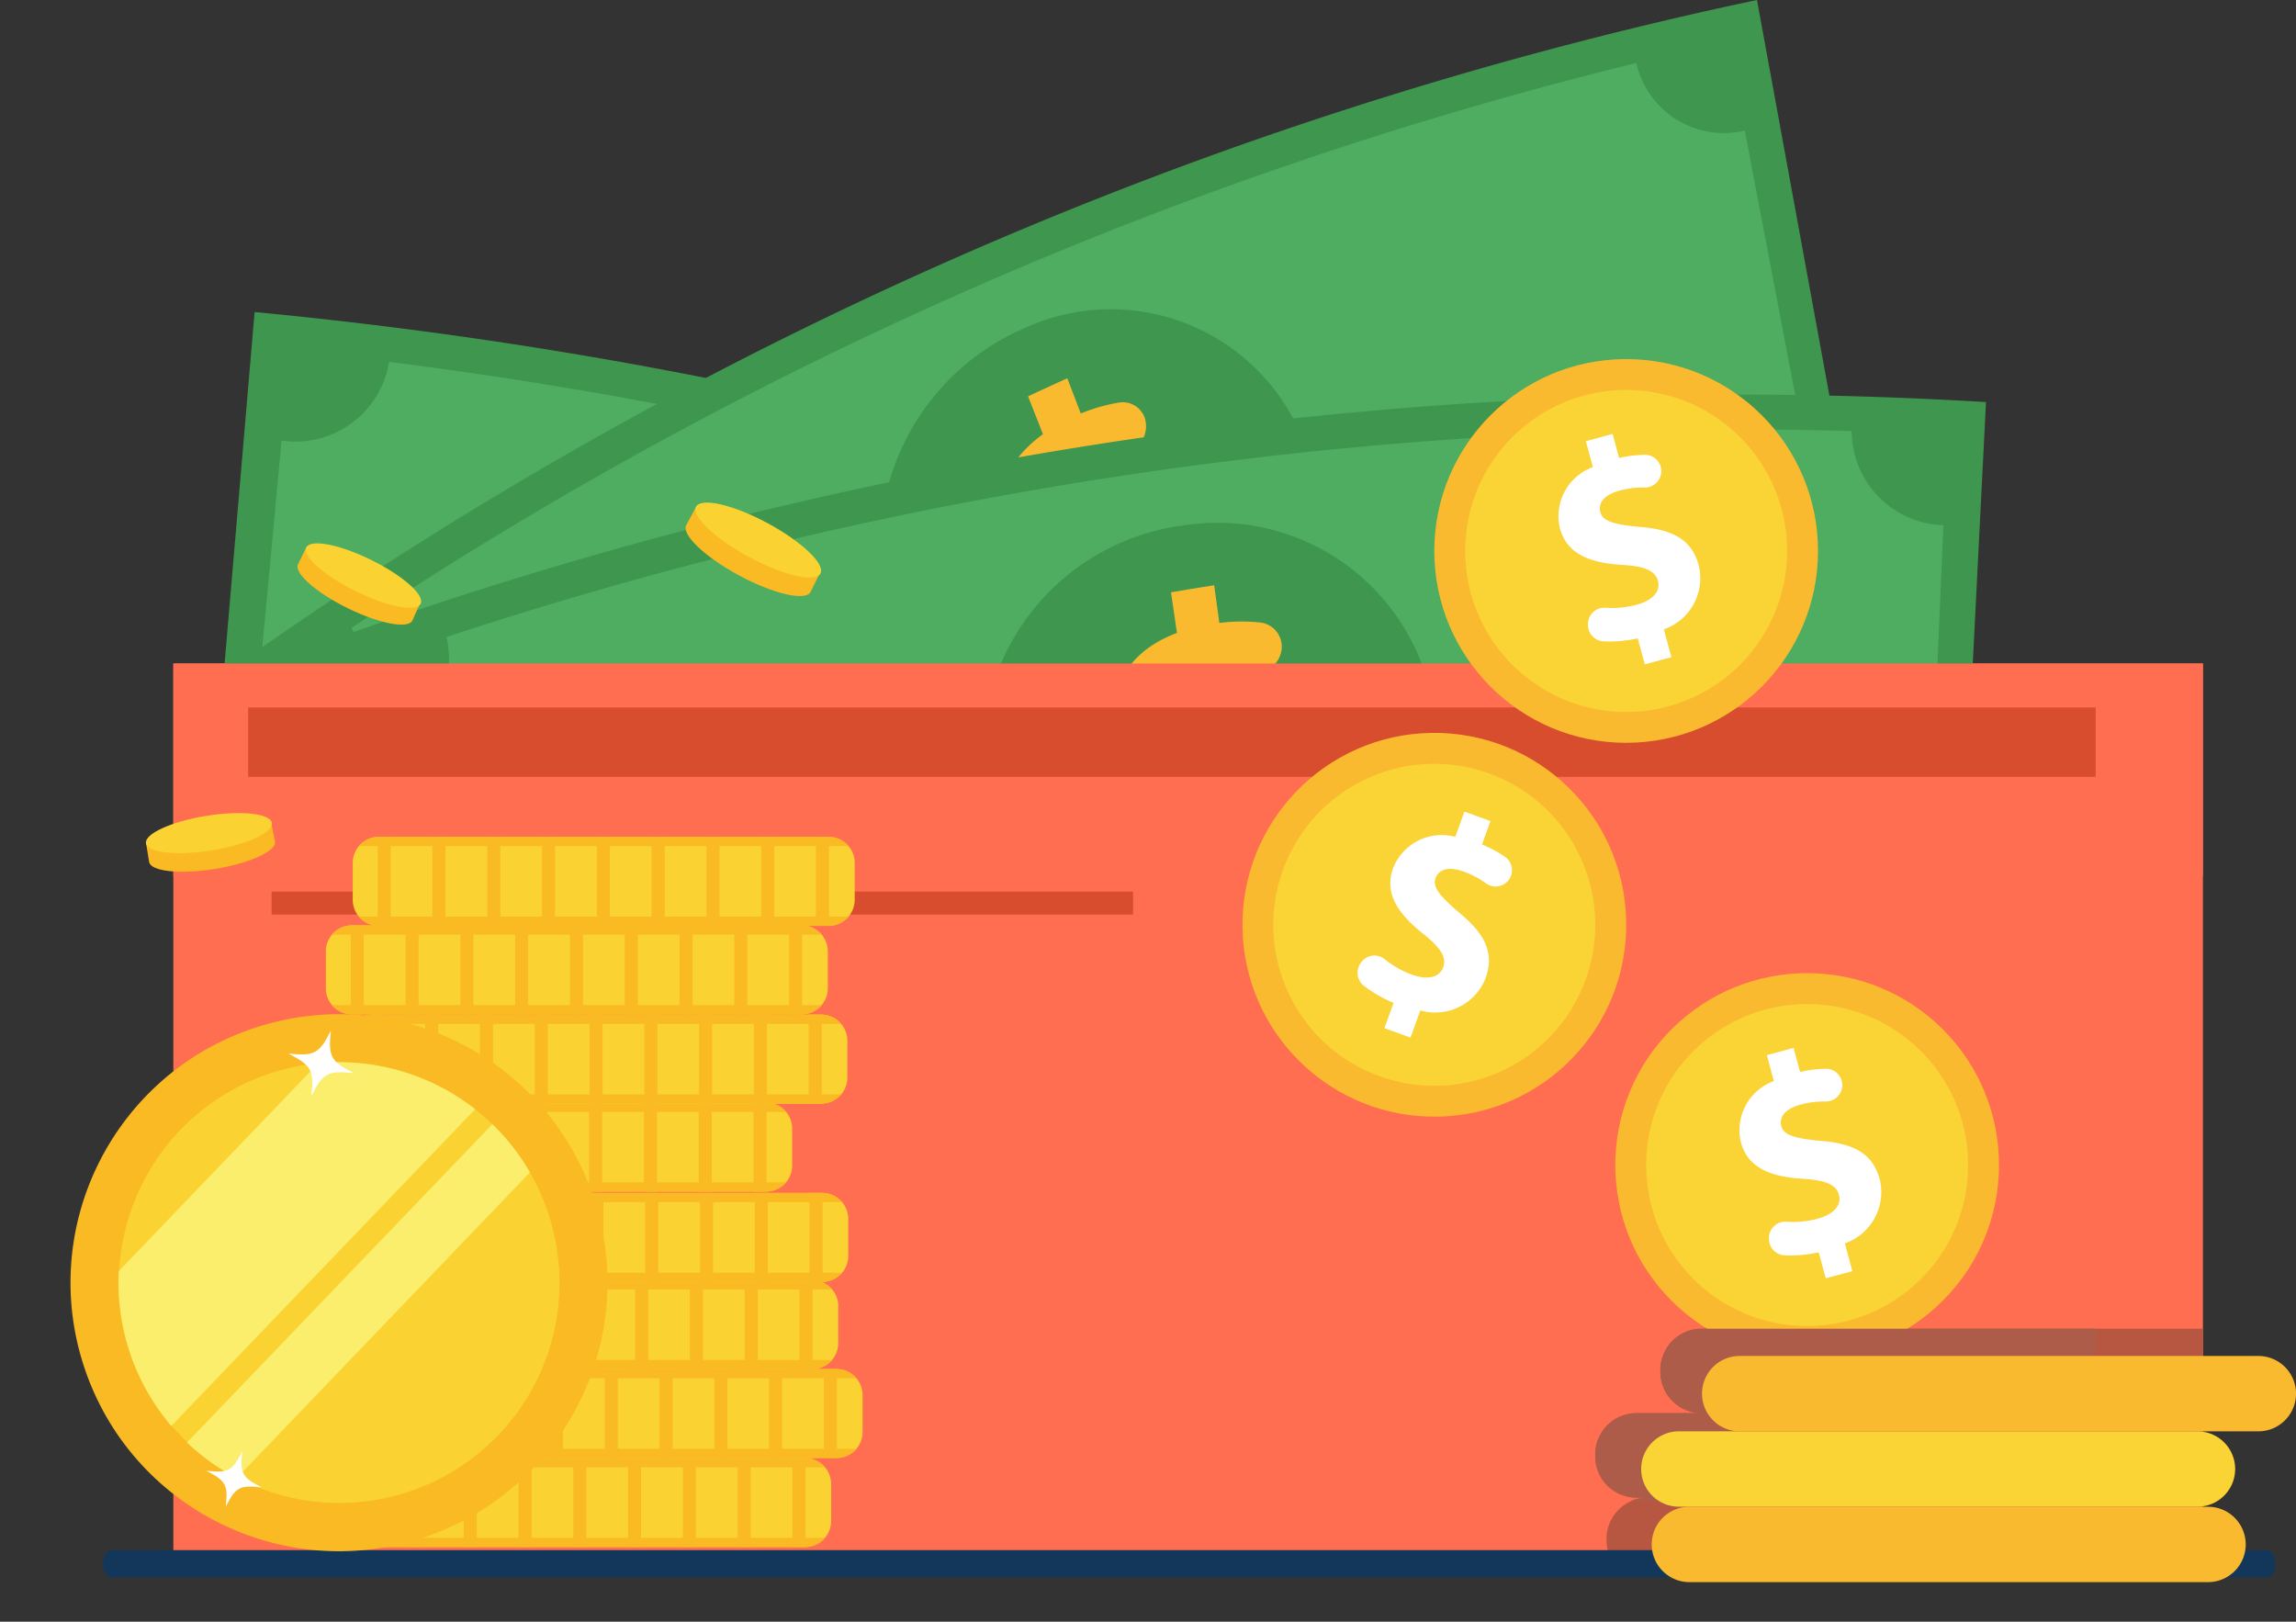 <svg xmlns="http://www.w3.org/2000/svg" width="111.681" height="78.878" viewBox="0 0 111.681 78.878"><rect x="0" y="0" width="111.681" height="78.878" fill="#333333" stroke="none"/><defs><style>.a{fill:#f47257;}.b{fill:#3f964f;}.c{fill:#4ead60;}.d{fill:#50bfa5;}.e{fill:#3c8f7c;}.f{fill:#faba30;}.g{fill:#ff6e50;}.h{fill:#b75742;}.i{fill:#d94d2f;}.j{fill:#fad335;}.k{fill:#fff;}.l{fill:#ad5c4a;}.m{fill:#13375b;}.n{fill:#fad332;}.o{fill:#faba23;}.p{fill:#faee6c;}</style></defs><g transform="translate(-422.947 -8207.24)"><g transform="translate(428.956 8207.24)"><rect class="a" width="98.722" height="10.334" transform="translate(2.423 32.271)"/><g transform="translate(3.619 15.177)"><path class="b" d="M932,993.775a190.638,190.638,0,0,0-71.267-21.354l2.759-32.315a220.424,220.424,0,0,1,82.4,24.69Z" transform="translate(-860.736 -940.106)"/><path class="c" d="M888.163,994.466l1.88-20.154a4.62,4.62,0,0,0,5.23-3.829,218.81,218.81,0,0,1,69.088,20.7,4.912,4.912,0,0,0,2.519,6.151l-8.529,18.162a4.1,4.1,0,0,0-5.693,2.012,192.151,192.151,0,0,0-60.67-18.179A4.348,4.348,0,0,0,888.163,994.466Z" transform="translate(-885.975 -968.059)"/><g transform="translate(10.922 12.567)"><path class="d" d="M1274.529,1112.553a11.186,11.186,0,0,1-13.934,6.958,11.937,11.937,0,0,1-8.132-13.77c1.286-5.989,7.653-9.578,14.108-7.582S1276.533,1106.785,1274.529,1112.553Z" transform="translate(-1231.891 -1097.604)"/><path class="e" d="M1328.542,1155.223q.241-.968.481-1.935a10.477,10.477,0,0,1-2.339-1.1,1.249,1.249,0,0,1-.45-1.622l.036-.068a1.2,1.2,0,0,1,1.731-.422,7.7,7.7,0,0,0,2.145.993c1.172.328,2.089.116,2.3-.7.2-.77-.334-1.455-1.752-2.4-2.051-1.354-3.36-2.768-2.908-4.756.408-1.8,2.07-2.877,4.49-2.666l.475-1.937q1.068.3,2.133.6l-.457,1.789a9.853,9.853,0,0,1,1.894.844,1.243,1.243,0,0,1,.494,1.686h0a1.26,1.26,0,0,1-1.761.373,7.028,7.028,0,0,0-1.808-.8c-1.389-.395-1.979.057-2.118.627-.165.674.478,1.3,2.1,2.468,2.286,1.582,2.97,3.014,2.468,4.83-.5,1.8-2.207,2.931-4.645,2.663q-.268,1.037-.536,2.072Q1329.531,1155.5,1328.542,1155.223Z" transform="translate(-1299.887 -1135.35)"/><path class="d" d="M1014.789,1124.089q-8.511-1.964-17.172-3.2l.4-3.107q8.775,1.247,17.412,3.24Z" transform="translate(-997.617 -1116.176)"/><path class="d" d="M1581.6,1278.467q-7.92-3.873-16.1-7.048l1.035-2.941q8.291,3.217,16.329,7.147Z" transform="translate(-1520.188 -1254.844)"/></g></g><g transform="translate(4.919 0)"><path class="b" d="M957.395,781.767a172.149,172.149,0,0,0-64.464,28.343l-15.906-27.446a199.044,199.044,0,0,1,74.534-32.771Z" transform="translate(-877.025 -749.893)"/><path class="c" d="M942.455,839.343l-9.8-17.219a5.062,5.062,0,0,0,1.734-6.37,197.546,197.546,0,0,1,62.493-27.477,4.365,4.365,0,0,0,5.274,3.289l3.788,19.863a4.323,4.323,0,0,0-3.086,5.22,173.473,173.473,0,0,0-54.878,24.129A3.748,3.748,0,0,0,942.455,839.343Z" transform="translate(-928.215 -785.214)"/><g transform="translate(14.192 15.066)"><path class="b" d="M1297.084,945.991a12.054,12.054,0,0,1-6.422,14.393,10.362,10.362,0,0,1-13.648-5.776,11.635,11.635,0,0,1,6.2-15A10.059,10.059,0,0,1,1297.084,945.991Z" transform="translate(-1258.5 -938.715)"/><path class="f" d="M1356.923,997.214l-.719-1.844a9.119,9.119,0,0,1-2.335.617,1.135,1.135,0,0,1-1.233-1l-.011-.077a1.241,1.241,0,0,1,1.043-1.437,6.71,6.71,0,0,0,2.134-.574c1.047-.485,1.607-1.236,1.312-2.017-.28-.74-1.054-.945-2.624-.791-2.266.227-4.017-.064-4.787-1.932-.7-1.691-.07-3.6,1.835-4.975l-.725-1.842q.953-.444,1.909-.877l.656,1.713a8.6,8.6,0,0,1,1.867-.534,1.128,1.128,0,0,1,1.3,1.026h0a1.3,1.3,0,0,1-1.093,1.416,6.151,6.151,0,0,0-1.777.516c-1.245.57-1.429,1.3-1.215,1.845.252.641,1.075.731,2.921.625,2.566-.2,3.866.507,4.5,2.271a4.314,4.314,0,0,1-1.95,5.071l.755,1.988Q1357.805,996.8,1356.923,997.214Z" transform="translate(-1325.927 -977.132)"/><path class="d" d="M1070.777,1129.978q-7.373,3.851-14.45,8.379l-1.43-2.725q7.17-4.589,14.653-8.5Z" transform="translate(-1054.897 -1112.102)"/></g></g><g transform="translate(9.072 19.19)"><path class="b" d="M1008.961,1023.158a174.683,174.683,0,0,0-70.506,10.333l-9.375-30.781a201.973,201.973,0,0,1,81.521-11.948Q1009.781,1006.961,1008.961,1023.158Z" transform="translate(-929.08 -990.396)"/><path class="c" d="M977.849,1046.721l-5.706-19.264a4.873,4.873,0,0,0,3.2-5.705,200.449,200.449,0,0,1,68.351-10.018,4.608,4.608,0,0,0,4.463,4.582q-.436,10.114-.871,20.228a4.18,4.18,0,0,0-4.275,4.233,176.027,176.027,0,0,0-60.022,8.8A3.962,3.962,0,0,0,977.849,1046.721Z" transform="translate(-968.707 -1009.959)"/><g transform="translate(12.712 6.255)"><path class="b" d="M1360.775,1078.756a11.6,11.6,0,0,1-9.719,12.226,10.981,10.981,0,0,1-12.184-9.209,11.212,11.212,0,0,1,9.644-12.871A10.636,10.636,0,0,1,1360.775,1078.756Z" transform="translate(-1318.74 -1068.792)"/><path class="f" d="M1424.8,1123.969q-.142-.988-.284-1.976a9.417,9.417,0,0,1-2.459-.022,1.191,1.191,0,0,1-.988-1.3l.006-.077a1.206,1.206,0,0,1,1.369-1.114,6.917,6.917,0,0,0,2.249.01c1.151-.191,1.881-.77,1.771-1.6-.105-.79-.825-1.194-2.417-1.461-2.3-.381-3.967-1.128-4.3-3.139-.3-1.822.771-3.506,2.978-4.328q-.145-.987-.29-1.975,1.048-.177,2.1-.343.126.916.252,1.832a8.849,8.849,0,0,1,1.975-.022,1.184,1.184,0,0,1,1.05,1.338h0a1.262,1.262,0,0,1-1.413,1.081,6.338,6.338,0,0,0-1.882.028c-1.367.221-1.721.882-1.635,1.463.1.687.9.992,2.751,1.38,2.589.491,3.714,1.516,3.936,3.392a4.146,4.146,0,0,1-3.115,4.391l.285,2.125Q1425.77,1123.8,1424.8,1123.969Z" transform="translate(-1393.269 -1103.623)"/><path class="d" d="M1105.46,1211.3q-8.206,1.772-16.277,4.277l-.783-3.016q8.176-2.539,16.5-4.337Z" transform="translate(-1088.401 -1197.102)"/><path class="d" d="M1667.016,1157.618q-8.384-.227-16.744.3l-.164-3.13q8.47-.53,16.978-.3Z" transform="translate(-1605.289 -1147.582)"/></g></g><rect class="g" width="98.722" height="43.448" transform="translate(2.423 32.271)"/><path class="h" d="M1742.131,1559.848H1717.7a2.009,2.009,0,0,0-1.961,2.053h0a2.009,2.009,0,0,0,1.961,2.054h-3.168a2.009,2.009,0,0,0-1.961,2.054h0a2.009,2.009,0,0,0,1.961,2.053h.549a2.009,2.009,0,0,0-1.961,2.054,2.126,2.126,0,0,0,.165.825h28.843Z" transform="translate(-1640.986 -1495.221)"/><rect class="i" width="89.868" height="3.374" transform="translate(6.061 34.41)"/><rect class="i" width="41.903" height="1.12" transform="translate(7.202 43.364)"/><g transform="translate(63.758 17.465)"><circle class="f" cx="9.332" cy="9.332" r="9.332"/><path class="j" d="M1647.489,990.922a7.831,7.831,0,1,1-10.908-1.911A7.831,7.831,0,0,1,1647.489,990.922Z" transform="translate(-1631.747 -986.089)"/><g transform="translate(6.022 3.631)"><path class="k" d="M1694.129,1025.5l-.341-1.262a6.353,6.353,0,0,1-1.667.147.8.8,0,0,1-.754-.784v-.051a.794.794,0,0,1,.843-.8,4.632,4.632,0,0,0,1.508-.141c.757-.2,1.2-.637,1.052-1.168-.136-.5-.648-.709-1.721-.775-1.551-.094-2.7-.5-3.049-1.784a2.543,2.543,0,0,1,1.606-2.972l-.341-1.262,1.3-.352.316,1.169a5.869,5.869,0,0,1,1.259-.153.794.794,0,0,1,.794.785h0a.8.8,0,0,1-.812.806,4.23,4.23,0,0,0-1.212.15c-.863.234-1.042.681-.941,1.053.119.438.659.592,1.9.711,1.732.13,2.567.689,2.89,1.884a2.637,2.637,0,0,1-1.7,3.1l.366,1.355Z" transform="translate(-1689.915 -1014.286)"/></g></g><g transform="translate(68.696 43.467)"><circle class="f" cx="9.332" cy="9.332" r="9.332" transform="translate(0 13.197) rotate(-45)"/><path class="j" d="M1757.829,1365.238a7.831,7.831,0,1,1-10.908-1.911A7.831,7.831,0,0,1,1757.829,1365.238Z" transform="translate(-1738.222 -1356.539)"/><g transform="translate(9.887 7.496)"><path class="k" d="M1804.469,1399.813l-.341-1.262a6.35,6.35,0,0,1-1.667.147.8.8,0,0,1-.754-.784v-.051a.794.794,0,0,1,.843-.8,4.645,4.645,0,0,0,1.508-.142c.757-.2,1.2-.637,1.052-1.168-.136-.5-.648-.709-1.72-.775-1.551-.094-2.7-.5-3.049-1.784a2.543,2.543,0,0,1,1.605-2.972l-.341-1.262,1.3-.352.316,1.169a5.876,5.876,0,0,1,1.26-.153.794.794,0,0,1,.794.786h0a.8.8,0,0,1-.812.806,4.228,4.228,0,0,0-1.212.15c-.864.234-1.042.681-.941,1.053.119.438.659.592,1.9.711,1.732.13,2.567.689,2.89,1.884a2.637,2.637,0,0,1-1.7,3.1l.366,1.355Z" transform="translate(-1800.255 -1388.603)"/></g></g><g transform="translate(53.417 34.642)"><circle class="f" cx="9.332" cy="9.332" r="9.332" transform="matrix(1, -0.017, 0.017, 1, 0.853, 1.164)"/><circle class="j" cx="7.831" cy="7.831" r="7.831" transform="translate(0 6.372) rotate(-24.006)"/><g transform="translate(6.606 4.834)"><path class="k" d="M1568.954,1255.172l.446-1.229a6.341,6.341,0,0,1-1.449-.838.8.8,0,0,1-.167-1.075l.028-.042a.794.794,0,0,1,1.152-.174,4.629,4.629,0,0,0,1.315.75c.738.267,1.345.166,1.533-.352.178-.492-.123-.952-.963-1.623-1.215-.968-1.925-1.957-1.47-3.212a2.543,2.543,0,0,1,3.021-1.51l.446-1.229,1.268.46-.413,1.138a5.881,5.881,0,0,1,1.119.6.794.794,0,0,1,.2,1.1h0a.8.8,0,0,1-1.127.193,4.234,4.234,0,0,0-1.078-.573c-.841-.3-1.244-.041-1.375.321-.155.427.2.863,1.149,1.675,1.342,1.1,1.705,2.038,1.283,3.2a2.637,2.637,0,0,1-3.17,1.558l-.479,1.32Z" transform="translate(-1567.646 -1244.639)"/></g></g><path class="l" d="M1715.742,1561.9h0a2.009,2.009,0,0,0,1.961,2.054h-3.168a2.009,2.009,0,0,0-1.961,2.054h0a2.009,2.009,0,0,0,1.961,2.053h.549a1.88,1.88,0,0,0-.788.173h22.62v-8.387H1717.7A2.009,2.009,0,0,0,1715.742,1561.9Z" transform="translate(-1640.986 -1495.221)"/><g transform="translate(0 65.952)"><g transform="translate(-1 9.443)"><path class="m" d="M412.709,1682.929h0c0,.366.188.662.421.662H517.961c.232,0,.421-.3.421-.662h0c0-.366-.188-.662-.421-.662H413.13C412.9,1682.267,412.709,1682.563,412.709,1682.929Z" transform="translate(-412.709 -1682.267)"/></g><path class="f" d="M1774.04,1672h-25.227a1.833,1.833,0,0,1-1.833-1.833h0a1.833,1.833,0,0,1,1.833-1.833h25.227a1.833,1.833,0,0,1,1.833,1.833h0A1.833,1.833,0,0,1,1774.04,1672Z" transform="translate(-1672.647 -1661)"/><path class="j" d="M1767.613,1626.059h-25.227a1.833,1.833,0,0,1-1.833-1.833h0a1.833,1.833,0,0,1,1.833-1.832h25.227a1.833,1.833,0,0,1,1.833,1.832h0A1.833,1.833,0,0,1,1767.613,1626.059Z" transform="translate(-1666.733 -1618.728)"/><path class="f" d="M1804.712,1580.119h-25.227a1.833,1.833,0,0,1-1.833-1.833h0a1.833,1.833,0,0,1,1.833-1.833h25.227a1.833,1.833,0,0,1,1.833,1.833h0A1.833,1.833,0,0,1,1804.712,1580.119Z" transform="translate(-1700.872 -1576.453)"/></g></g><g transform="translate(422.947 8231.685)"><g transform="translate(0 16.258)"><g transform="translate(14.118)"><g transform="translate(1.895 30.214)"><path class="n" d="M1850.058,1749.145v1.792a1.268,1.268,0,0,1-1.268,1.268h-21.879a1.268,1.268,0,0,1-1.268-1.268v-1.792a1.267,1.267,0,0,1,1.268-1.268h21.879a1.267,1.267,0,0,1,1.268,1.268Z" transform="translate(-1825.643 -1747.877)"/><rect class="o" width="0.635" height="4.329" transform="translate(1.213)"/><rect class="o" width="0.635" height="4.329" transform="translate(3.878)"/><rect class="o" width="0.635" height="4.329" transform="translate(6.543)"/><rect class="o" width="0.635" height="4.329" transform="translate(9.208)"/><rect class="o" width="0.635" height="4.329" transform="translate(11.873)"/><rect class="o" width="0.635" height="4.329" transform="translate(14.538)"/><rect class="o" width="0.635" height="4.329" transform="translate(17.203)"/><rect class="o" width="0.635" height="4.329" transform="translate(19.868)"/><rect class="o" width="0.635" height="4.329" transform="translate(22.533)"/><path class="o" d="M1852.843,1748.326h-23.816a1.267,1.267,0,0,1,.969-.449h21.879A1.265,1.265,0,0,1,1852.843,1748.326Z" transform="translate(-1828.727 -1747.877)"/><path class="o" d="M1852.843,1791.722h-23.816a1.267,1.267,0,0,0,.969.449h21.879A1.265,1.265,0,0,0,1852.843,1791.722Z" transform="translate(-1828.727 -1787.843)"/></g><g transform="translate(3.425 25.884)"><path class="n" d="M1867.352,1700.218v1.792a1.268,1.268,0,0,1-1.268,1.268h-21.879a1.269,1.269,0,0,1-1.269-1.268v-1.792a1.269,1.269,0,0,1,1.269-1.269h21.879a1.269,1.269,0,0,1,1.268,1.269Z" transform="translate(-1842.937 -1698.949)"/><rect class="o" width="0.635" height="4.329" transform="translate(1.213 0)"/><rect class="o" width="0.635" height="4.329" transform="translate(3.878 0)"/><rect class="o" width="0.635" height="4.329" transform="translate(6.543 0)"/><rect class="o" width="0.635" height="4.329" transform="translate(9.208 0)"/><rect class="o" width="0.635" height="4.329" transform="translate(11.873 0)"/><rect class="o" width="0.635" height="4.329" transform="translate(14.538 0)"/><rect class="o" width="0.635" height="4.329" transform="translate(17.203 0)"/><rect class="o" width="0.635" height="4.329" transform="translate(19.868 0)"/><rect class="o" width="0.635" height="4.329" transform="translate(22.533 0)"/><path class="o" d="M1870.139,1699.4h-23.816a1.266,1.266,0,0,1,.969-.45h21.879A1.265,1.265,0,0,1,1870.139,1699.4Z" transform="translate(-1846.023 -1698.949)"/><path class="o" d="M1870.139,1742.793h-23.816a1.266,1.266,0,0,0,.969.449h21.879A1.265,1.265,0,0,0,1870.139,1742.793Z" transform="translate(-1846.023 -1738.914)"/></g><g transform="translate(2.239 21.563)"><path class="n" d="M1853.943,1651.375v1.793a1.269,1.269,0,0,1-1.268,1.268H1830.8a1.269,1.269,0,0,1-1.269-1.268v-1.793a1.268,1.268,0,0,1,1.269-1.268h21.879a1.269,1.269,0,0,1,1.268,1.268Z" transform="translate(-1829.527 -1650.107)"/><rect class="o" width="0.635" height="4.329" transform="translate(1.213 0)"/><rect class="o" width="0.635" height="4.329" transform="translate(3.878 0)"/><rect class="o" width="0.635" height="4.329" transform="translate(6.543 0)"/><rect class="o" width="0.635" height="4.329" transform="translate(9.208 0)"/><rect class="o" width="0.635" height="4.329" transform="translate(11.873 0)"/><rect class="o" width="0.635" height="4.329" transform="translate(14.538 0)"/><rect class="o" width="0.635" height="4.329" transform="translate(17.202 0)"/><rect class="o" width="0.636" height="4.329" transform="translate(19.867 0)"/><rect class="o" width="0.636" height="4.329" transform="translate(22.532 0)"/><path class="o" d="M1856.729,1650.557h-23.816a1.267,1.267,0,0,1,.969-.45h21.879A1.265,1.265,0,0,1,1856.729,1650.557Z" transform="translate(-1832.614 -1650.107)"/><path class="o" d="M1856.729,1693.953h-23.816a1.268,1.268,0,0,0,.969.45h21.879A1.266,1.266,0,0,0,1856.729,1693.953Z" transform="translate(-1832.614 -1690.074)"/></g><g transform="translate(2.727 17.32)"><path class="n" d="M1859.463,1603.422v1.792a1.268,1.268,0,0,1-1.268,1.268h-21.879a1.269,1.269,0,0,1-1.269-1.268v-1.792a1.268,1.268,0,0,1,1.269-1.268h21.879a1.268,1.268,0,0,1,1.268,1.268Z" transform="translate(-1835.047 -1602.154)"/><rect class="o" width="0.635" height="4.329" transform="translate(1.213 0)"/><rect class="o" width="0.635" height="4.329" transform="translate(3.878 0)"/><rect class="o" width="0.635" height="4.329" transform="translate(6.543 0)"/><rect class="o" width="0.635" height="4.329" transform="translate(9.208 0)"/><rect class="o" width="0.635" height="4.329" transform="translate(11.873 0)"/><rect class="o" width="0.635" height="4.329" transform="translate(14.538 0)"/><rect class="o" width="0.635" height="4.329" transform="translate(17.203 0)"/><rect class="o" width="0.635" height="4.329" transform="translate(19.868 0)"/><rect class="o" width="0.635" height="4.329" transform="translate(22.533 0)"/><path class="o" d="M1862.249,1602.6h-23.817a1.265,1.265,0,0,1,.969-.45h21.879A1.268,1.268,0,0,1,1862.249,1602.6Z" transform="translate(-1838.133 -1602.154)"/><path class="o" d="M1862.249,1646h-23.817a1.267,1.267,0,0,0,.969.449h21.879A1.269,1.269,0,0,0,1862.249,1646Z" transform="translate(-1838.133 -1642.12)"/></g><g transform="translate(0 12.926)"><path class="n" d="M1828.638,1553.759v1.793a1.269,1.269,0,0,1-1.269,1.268h-21.879a1.269,1.269,0,0,1-1.268-1.268v-1.793a1.268,1.268,0,0,1,1.268-1.268h21.879a1.268,1.268,0,0,1,1.269,1.268Z" transform="translate(-1804.223 -1552.491)"/><rect class="o" width="0.635" height="4.329" transform="translate(1.213 0)"/><rect class="o" width="0.635" height="4.329" transform="translate(3.878 0)"/><rect class="o" width="0.636" height="4.329" transform="translate(6.543 0)"/><rect class="o" width="0.636" height="4.329" transform="translate(9.207 0)"/><rect class="o" width="0.636" height="4.329" transform="translate(11.872 0)"/><rect class="o" width="0.635" height="4.329" transform="translate(14.538 0)"/><rect class="o" width="0.635" height="4.329" transform="translate(17.203 0)"/><rect class="o" width="0.635" height="4.329" transform="translate(19.868 0)"/><rect class="o" width="0.635" height="4.329" transform="translate(22.533 0)"/><path class="o" d="M1831.423,1552.941h-23.816a1.265,1.265,0,0,1,.969-.45h21.879A1.265,1.265,0,0,1,1831.423,1552.941Z" transform="translate(-1807.308 -1552.491)"/><path class="o" d="M1831.423,1596.336h-23.816a1.265,1.265,0,0,0,.969.45h21.879A1.266,1.266,0,0,0,1831.423,1596.336Z" transform="translate(-1807.308 -1592.457)"/></g><g transform="translate(2.684 8.647)"><path class="n" d="M1858.971,1505.405v1.792a1.269,1.269,0,0,1-1.268,1.268h-21.879a1.269,1.269,0,0,1-1.268-1.268v-1.792a1.267,1.267,0,0,1,1.268-1.268H1857.7a1.269,1.269,0,0,1,1.268,1.268Z" transform="translate(-1834.555 -1504.137)"/><rect class="o" width="0.635" height="4.329" transform="translate(1.213 0)"/><rect class="o" width="0.635" height="4.329" transform="translate(3.878 0)"/><rect class="o" width="0.635" height="4.329" transform="translate(6.543 0)"/><rect class="o" width="0.635" height="4.329" transform="translate(9.208 0)"/><rect class="o" width="0.635" height="4.329" transform="translate(11.873 0)"/><rect class="o" width="0.635" height="4.329" transform="translate(14.538 0)"/><rect class="o" width="0.635" height="4.329" transform="translate(17.203 0)"/><rect class="o" width="0.635" height="4.329" transform="translate(19.868 0)"/><rect class="o" width="0.635" height="4.329" transform="translate(22.533 0)"/><path class="o" d="M1861.756,1504.587H1837.94a1.265,1.265,0,0,1,.969-.45h21.878A1.264,1.264,0,0,1,1861.756,1504.587Z" transform="translate(-1837.64 -1504.137)"/><path class="o" d="M1861.756,1547.98H1837.94a1.266,1.266,0,0,0,.969.449h21.878A1.265,1.265,0,0,0,1861.756,1547.98Z" transform="translate(-1837.64 -1544.101)"/></g><g transform="translate(1.732 4.305)"><path class="n" d="M1848.213,1456.328v1.793a1.268,1.268,0,0,1-1.268,1.268h-21.879a1.268,1.268,0,0,1-1.269-1.268v-1.793a1.268,1.268,0,0,1,1.269-1.268h21.879a1.268,1.268,0,0,1,1.268,1.268Z" transform="translate(-1823.797 -1455.06)"/><rect class="o" width="0.635" height="4.329" transform="translate(1.213 0)"/><rect class="o" width="0.635" height="4.329" transform="translate(3.878 0)"/><rect class="o" width="0.635" height="4.329" transform="translate(6.543 0)"/><rect class="o" width="0.635" height="4.329" transform="translate(9.208 0)"/><rect class="o" width="0.635" height="4.329" transform="translate(11.873 0)"/><rect class="o" width="0.635" height="4.329" transform="translate(14.538 0)"/><rect class="o" width="0.635" height="4.329" transform="translate(17.203 0)"/><rect class="o" width="0.635" height="4.329" transform="translate(19.868 0)"/><rect class="o" width="0.635" height="4.329" transform="translate(22.533 0)"/><path class="o" d="M1851,1455.51h-23.816a1.266,1.266,0,0,1,.969-.45h21.879A1.267,1.267,0,0,1,1851,1455.51Z" transform="translate(-1826.883 -1455.06)"/><path class="o" d="M1851,1498.906h-23.816a1.267,1.267,0,0,0,.969.449h21.879A1.268,1.268,0,0,0,1851,1498.906Z" transform="translate(-1826.883 -1495.027)"/></g><g transform="translate(3.039)"><path class="n" d="M1862.99,1407.674v1.793a1.269,1.269,0,0,1-1.268,1.268h-21.879a1.269,1.269,0,0,1-1.268-1.268v-1.793a1.268,1.268,0,0,1,1.268-1.268h21.879a1.268,1.268,0,0,1,1.268,1.268Z" transform="translate(-1838.574 -1406.406)"/><rect class="o" width="0.636" height="4.329" transform="translate(1.213 0)"/><rect class="o" width="0.635" height="4.329" transform="translate(3.878 0)"/><rect class="o" width="0.635" height="4.329" transform="translate(6.543 0)"/><rect class="o" width="0.635" height="4.329" transform="translate(9.208 0)"/><rect class="o" width="0.635" height="4.329" transform="translate(11.873 0)"/><rect class="o" width="0.635" height="4.329" transform="translate(14.538 0)"/><rect class="o" width="0.635" height="4.329" transform="translate(17.203 0)"/><rect class="o" width="0.635" height="4.329" transform="translate(19.868 0)"/><rect class="o" width="0.635" height="4.329" transform="translate(22.533 0)"/><path class="o" d="M1865.776,1406.855h-23.817a1.267,1.267,0,0,1,.969-.449h21.879A1.268,1.268,0,0,1,1865.776,1406.855Z" transform="translate(-1841.66 -1406.406)"/><path class="o" d="M1865.776,1450.25h-23.817a1.267,1.267,0,0,0,.969.45h21.879A1.268,1.268,0,0,0,1865.776,1450.25Z" transform="translate(-1841.66 -1446.371)"/></g></g><g transform="translate(0 5.197)"><ellipse class="o" cx="13.057" cy="13.057" rx="13.057" ry="13.057" transform="translate(0 8.178) rotate(-18.251)"/><path class="n" d="M1730.714,1544.276a10.717,10.717,0,1,1-3.583-11.735,10.535,10.535,0,0,1,.837.73,10.744,10.744,0,0,1,2.747,11.006Z" transform="translate(-1704.018 -1524.49)"/><path class="p" d="M1727.13,1532.541l-14.78,15.405a10.748,10.748,0,0,1-2.556-7.529l9.707-10.118a10.761,10.761,0,0,1,7.63,2.241Z" transform="translate(-1704.018 -1524.49)"/><path class="p" d="M1764.15,1566.712l-14.263,14.866a10.618,10.618,0,0,1-2.418-1.729l14.853-15.483A10.725,10.725,0,0,1,1764.15,1566.712Z" transform="translate(-1738.373 -1555.587)"/><path class="k" d="M1806.366,1514.986c-1.267-.133-1.5-.008-2.067,1.116.141-1.252.016-1.483-1.116-2.068,1.267.133,1.5.008,2.067-1.116C1805.117,1514.185,1805.242,1514.417,1806.366,1514.986Z" transform="translate(-1789.156 -1508.691)"/><path class="k" d="M1760.806,1745.988c-1.069-.113-1.264-.007-1.745.941.119-1.056.014-1.252-.941-1.745,1.069.113,1.264.007,1.744-.942C1759.752,1745.313,1759.857,1745.508,1760.806,1745.988Z" transform="translate(-1748.081 -1719.548)"/></g></g><g transform="translate(33.347 0)"><path class="o" d="M2028.106,1227.57l-6.013-3.234-.509.946h0c-.246.457.908,1.556,2.578,2.454s3.223,1.256,3.468.8C2027.653,1228.492,2028.106,1227.57,2028.106,1227.57Z" transform="translate(-2021.551 -1224.188)"/><path class="n" d="M2033.072,1226.11c-.246.458-1.8.1-3.469-.8s-2.824-2-2.578-2.453,1.8-.1,3.468.8S2033.317,1225.654,2033.072,1226.11Z" transform="translate(-2026.511 -1222.66)"/></g><g transform="translate(7.098 15.102)"><path class="o" d="M1730.973,1398.219l-6.085.988q.078.478.156.957h0c.075.463,1.506.615,3.2.341s3-.872,2.924-1.334C1731.156,1399.128,1730.973,1398.219,1730.973,1398.219Z" transform="translate(-1724.888 -1397.788)"/><path class="n" d="M1731.069,1393.821c.075.462-1.233,1.06-2.923,1.334s-3.121.122-3.2-.341,1.234-1.06,2.924-1.335S1730.994,1393.358,1731.069,1393.821Z" transform="translate(-1724.942 -1393.343)"/></g><g transform="translate(14.469 1.983)"><path class="o" d="M1814.179,1249.5l-5.531-2.724q-.213.435-.428.87h0c-.207.421.87,1.375,2.406,2.131s2.949,1.029,3.156.608C1813.8,1250.35,1814.179,1249.5,1814.179,1249.5Z" transform="translate(-1808.194 -1246.629)"/><path class="n" d="M1818.364,1248.01c-.207.421-1.62.148-3.156-.608s-2.613-1.711-2.406-2.131,1.62-.148,3.156.609S1818.571,1247.59,1818.364,1248.01Z" transform="translate(-1812.371 -1245.073)"/></g></g></g></svg>